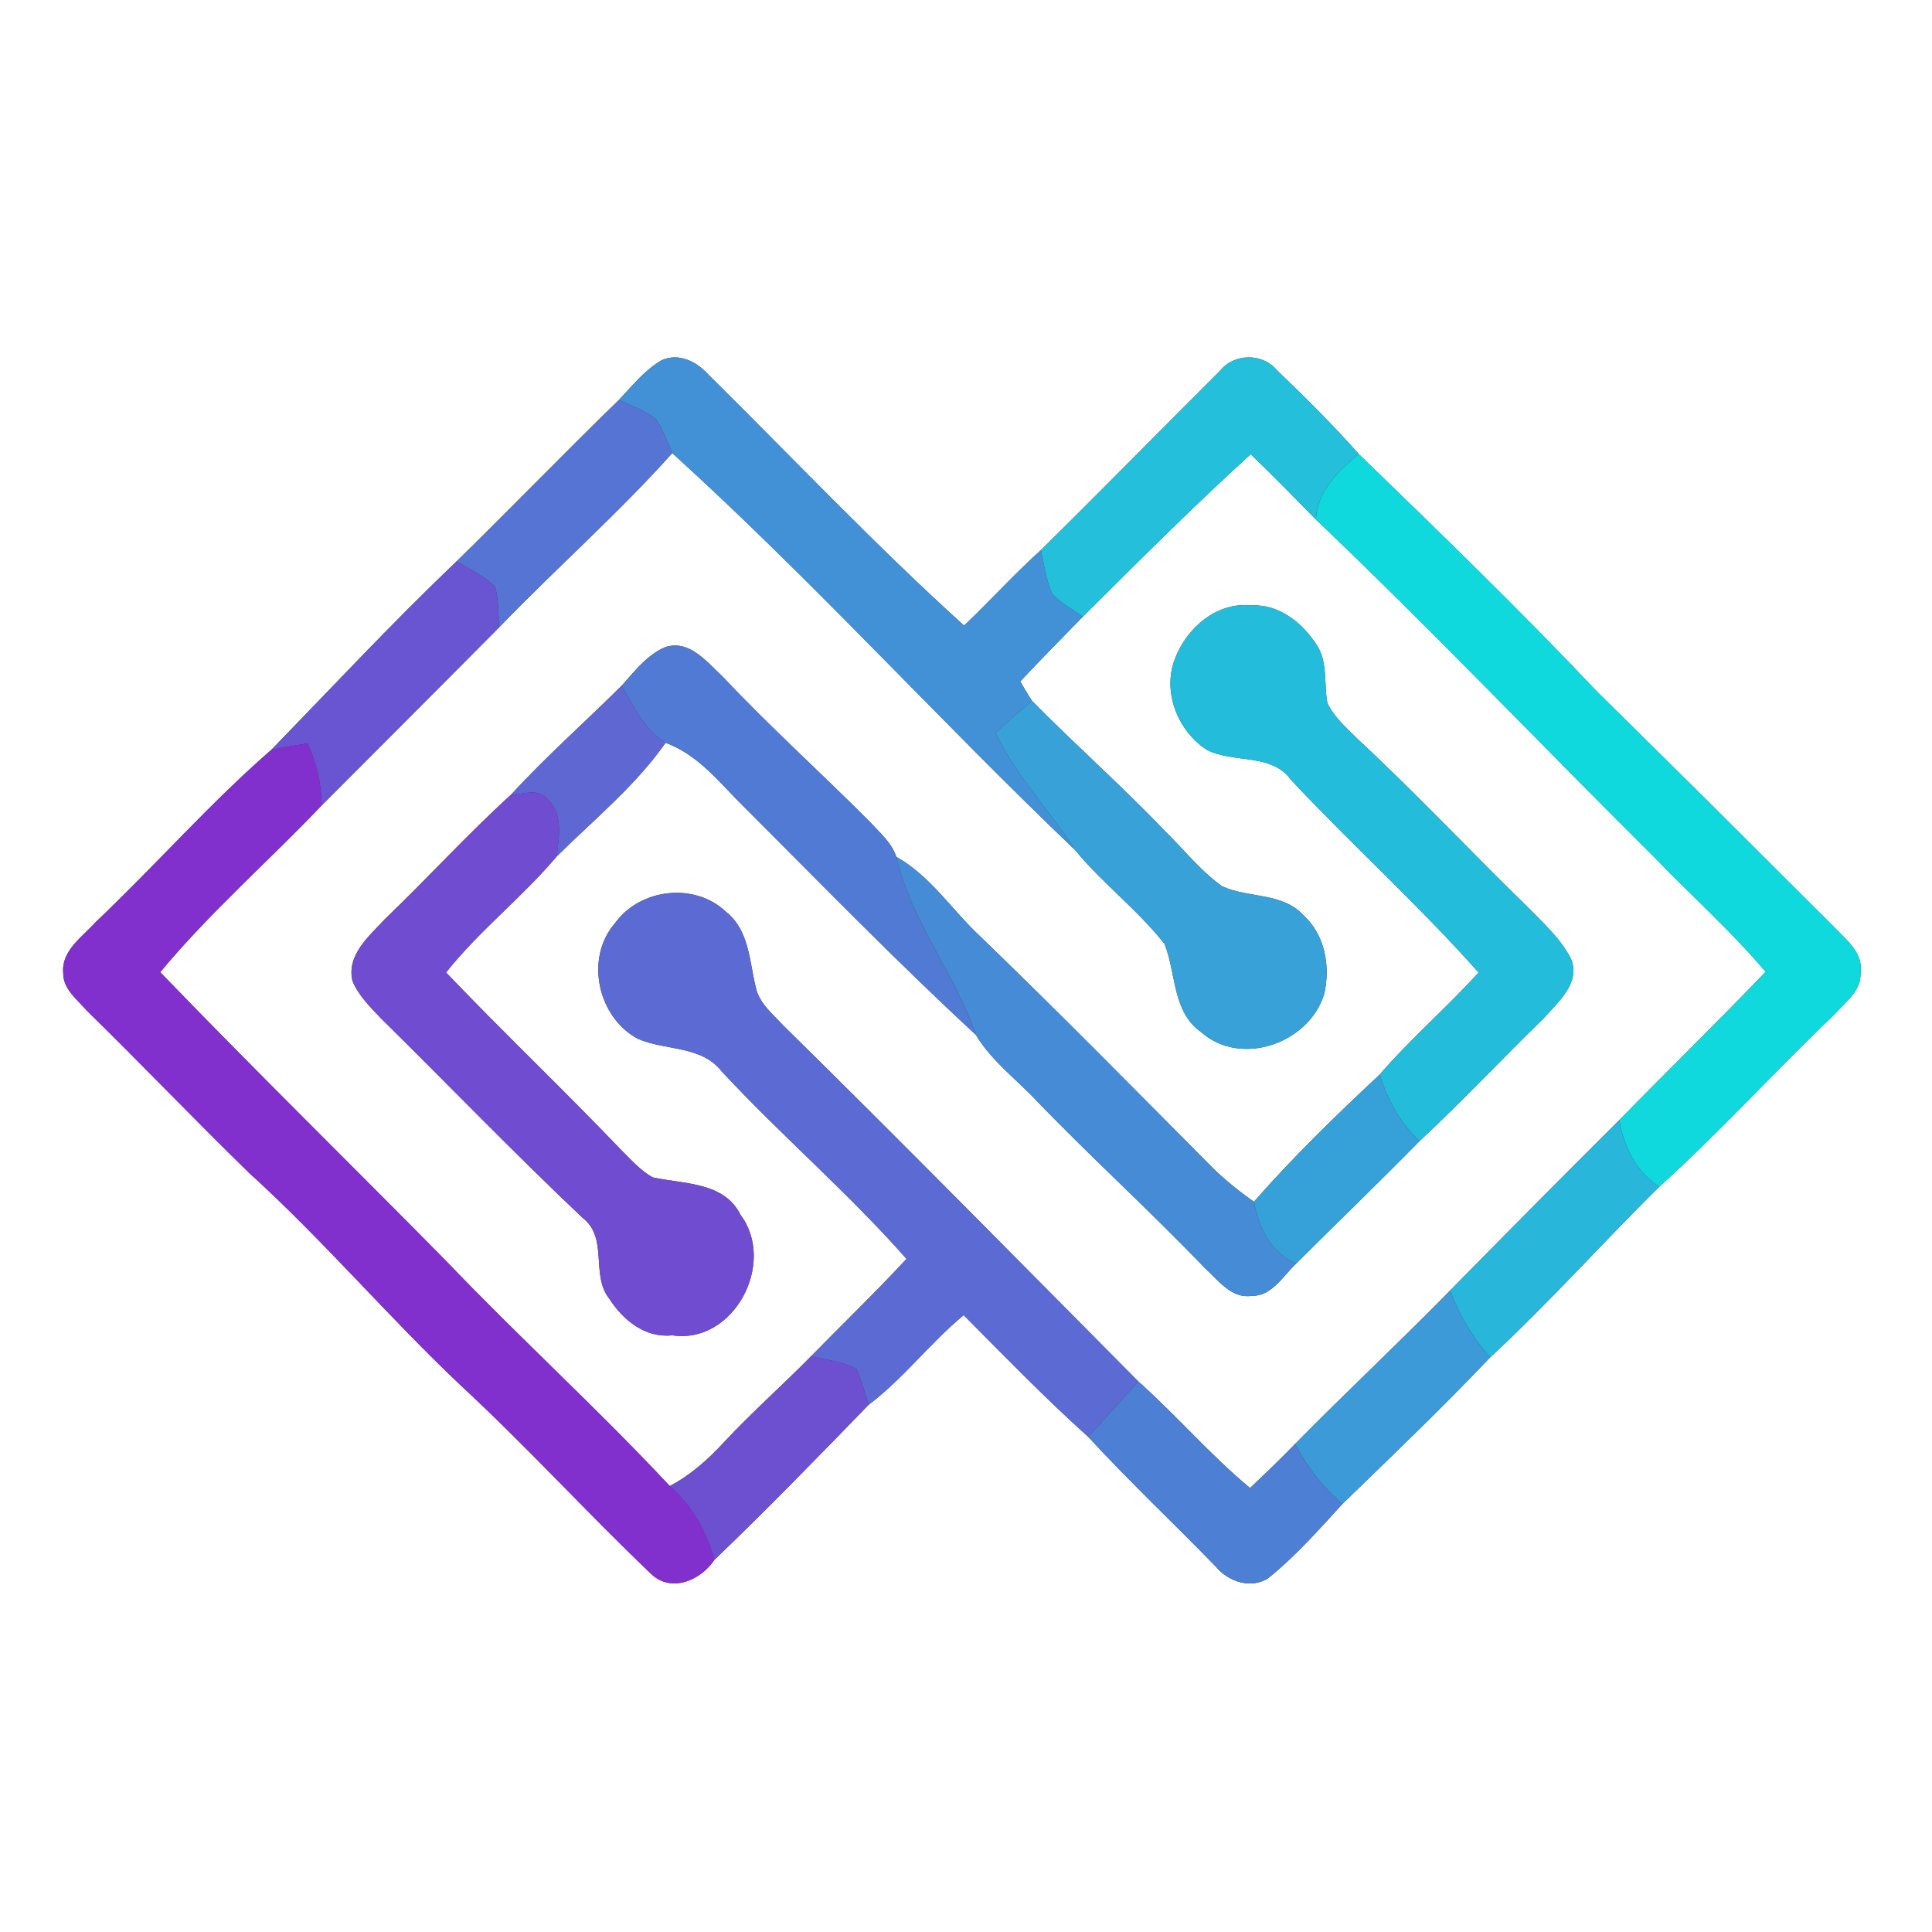<?xml version="1.0" encoding="UTF-8" ?>
<!DOCTYPE svg PUBLIC "-//W3C//DTD SVG 1.1//EN" "http://www.w3.org/Graphics/SVG/1.1/DTD/svg11.dtd">
<svg width="250pt" height="250pt" viewBox="0 0 250 250" version="1.1" xmlns="http://www.w3.org/2000/svg">
<rect x="0" y="0" width="250" height="250" fill="#333333" stroke="none"/>
<g id="#ffffffff">
<path fill="#ffffff" opacity="1.00" d=" M 0.00 0.00 L 250.00 0.00 L 250.00 250.00 L 0.00 250.00 L 0.00 0.00 M 85.63 46.61 C 83.41 47.88 81.81 49.94 80.08 51.76 C 72.99 58.64 66.14 65.75 59.07 72.65 C 50.84 80.50 43.07 88.83 35.15 96.99 C 27.12 103.97 20.08 112.03 12.35 119.35 C 10.64 121.26 7.91 123.02 8.18 125.93 C 8.17 128.00 10.00 129.35 11.23 130.77 C 18.31 137.69 25.14 144.87 32.23 151.77 C 41.85 160.49 50.25 170.42 59.67 179.32 C 68.14 187.16 75.92 195.71 84.27 203.68 C 86.87 206.15 90.68 204.49 92.43 201.86 C 99.25 195.33 105.83 188.55 112.40 181.78 C 116.92 178.36 120.35 173.78 124.70 170.18 C 130.01 175.51 135.23 180.92 140.83 185.94 C 146.14 191.71 151.85 197.08 157.31 202.70 C 158.92 204.68 161.96 205.70 164.19 204.15 C 167.69 201.32 170.67 197.93 173.69 194.63 C 180.14 188.36 186.65 182.15 192.83 175.64 C 200.43 168.59 207.34 160.84 214.71 153.56 C 222.56 146.48 229.66 138.61 237.32 131.32 C 238.70 129.73 240.86 128.27 240.75 125.92 C 241.16 123.25 238.80 121.53 237.19 119.81 C 227.01 109.65 216.82 99.50 206.58 89.42 C 196.63 78.89 186.21 68.82 175.81 58.74 C 172.45 54.93 168.82 51.36 165.17 47.84 C 163.35 45.67 159.69 45.73 157.92 47.93 C 150.16 55.66 142.50 63.50 134.69 71.18 C 131.24 74.30 128.12 77.75 124.75 80.95 C 113.27 70.57 102.61 59.29 91.60 48.41 C 90.11 46.77 87.81 45.63 85.63 46.61 Z" />
<path fill="#ffffff" opacity="1.00" d=" M 86.99 58.63 C 105.06 75.02 121.46 93.14 139.10 109.98 C 142.66 114.31 147.22 117.73 150.68 122.13 C 152.23 125.93 151.66 130.92 155.43 133.56 C 160.60 138.14 169.44 134.98 171.36 128.59 C 172.17 125.01 171.45 120.93 168.62 118.39 C 165.91 115.46 161.50 116.24 158.14 114.68 C 155.28 112.65 153.11 109.83 150.61 107.40 C 145.11 101.64 139.13 96.37 133.55 90.70 C 133.01 89.88 132.51 89.02 132.02 88.18 C 134.68 85.35 137.39 82.57 140.12 79.80 C 147.26 72.69 154.39 65.55 161.84 58.77 C 164.71 61.54 167.50 64.38 170.29 67.23 C 185.21 81.46 199.44 96.39 214.07 110.93 C 218.84 115.89 224.02 120.48 228.47 125.75 C 222.26 132.24 215.81 138.51 209.54 144.94 C 202.20 152.24 194.92 159.60 187.65 166.98 C 181.07 173.71 174.19 180.14 167.58 186.85 C 165.69 188.80 163.73 190.68 161.76 192.55 C 156.62 188.29 152.27 183.19 147.30 178.76 C 132.01 163.36 116.80 147.88 101.32 132.66 C 99.95 131.17 98.18 129.77 97.78 127.68 C 96.97 124.34 96.92 120.36 93.99 118.03 C 89.92 114.11 82.80 114.95 79.55 119.50 C 75.65 124.02 77.36 131.66 82.54 134.42 C 86.11 135.98 90.73 135.25 93.38 138.63 C 101.11 146.96 109.80 154.37 117.30 162.90 C 113.30 167.22 109.06 171.30 104.94 175.51 C 101.23 179.28 97.26 182.78 93.65 186.66 C 91.61 188.87 89.34 190.89 86.67 192.29 C 77.34 182.30 67.22 173.10 57.78 163.22 C 45.45 150.72 32.92 138.43 20.73 125.80 C 27.13 118.10 34.71 111.47 41.62 104.23 C 49.26 96.55 56.94 88.90 64.57 81.20 C 71.92 73.56 79.91 66.54 86.99 58.63 M 152.07 85.17 C 150.35 89.44 152.38 94.58 156.15 97.02 C 159.65 98.83 164.48 97.38 167.06 100.92 C 174.99 109.38 183.63 117.17 191.33 125.84 C 187.21 130.39 182.54 134.40 178.53 139.05 C 172.89 144.32 167.34 149.71 162.25 155.51 C 160.38 154.16 158.55 152.74 156.91 151.11 C 146.94 141.08 137.02 130.99 126.84 121.17 C 123.19 117.77 120.40 113.35 115.98 110.87 C 115.38 109.05 113.86 107.77 112.61 106.40 C 106.29 100.04 99.62 94.05 93.48 87.52 C 91.46 85.66 89.22 82.74 86.10 83.73 C 83.72 84.74 82.13 86.86 80.45 88.72 C 75.69 93.45 70.65 97.90 66.11 102.85 C 60.48 107.96 55.36 113.62 49.86 118.88 C 47.82 121.09 44.79 123.57 45.62 126.96 C 46.40 128.83 47.88 130.28 49.25 131.73 C 57.98 140.33 66.48 149.17 75.38 157.58 C 78.77 160.18 76.38 164.97 78.85 168.06 C 80.61 170.83 83.52 173.17 86.99 172.79 C 94.95 173.99 100.51 163.45 95.82 157.19 C 93.68 152.90 88.45 153.24 84.45 152.35 C 82.83 151.44 81.60 150.00 80.29 148.71 C 72.88 140.97 65.12 133.58 57.72 125.84 C 62.03 120.41 67.57 116.12 72.03 110.83 C 76.84 106.06 82.24 101.68 86.12 96.12 C 90.46 97.68 93.25 101.47 96.44 104.57 C 106.30 114.43 116.03 124.44 126.27 133.90 C 128.32 137.33 131.65 139.75 134.34 142.65 C 141.38 149.95 148.90 156.76 155.91 164.09 C 157.64 165.64 159.29 168.04 161.93 167.69 C 164.58 167.75 166.02 165.11 167.73 163.50 C 173.04 158.20 178.44 153.00 183.70 147.65 C 189.21 142.51 194.36 137.01 199.76 131.76 C 201.60 129.67 204.54 127.22 203.30 124.10 C 201.95 121.45 199.70 119.44 197.65 117.35 C 190.23 110.11 183.12 102.54 175.52 95.48 C 174.14 94.09 172.60 92.76 171.76 90.95 C 171.29 88.51 171.84 85.77 170.45 83.57 C 168.64 80.68 165.56 78.15 161.97 78.35 C 157.51 77.84 153.59 81.20 152.07 85.17 Z" />
</g>
<g id="#4291d6ff">
<path fill="#4291d6" opacity="1.00" d=" M 85.63 46.61 C 87.81 45.63 90.11 46.77 91.60 48.41 C 102.61 59.29 113.27 70.57 124.75 80.95 C 128.12 77.75 131.24 74.30 134.69 71.18 C 135.11 73.07 135.36 75.03 136.13 76.82 C 137.30 78.01 138.76 78.86 140.12 79.80 C 137.39 82.57 134.68 85.35 132.02 88.18 C 132.51 89.02 133.01 89.88 133.55 90.70 C 131.92 92.01 130.36 93.40 128.83 94.83 C 131.44 100.41 135.81 104.83 139.10 109.98 C 121.46 93.14 105.06 75.02 86.99 58.63 C 86.34 57.13 85.77 55.57 84.86 54.20 C 83.43 53.11 81.70 52.51 80.08 51.76 C 81.81 49.94 83.41 47.88 85.63 46.61 Z" />
</g>
<g id="#23bfdbff">
<path fill="#23bfdb" opacity="1.00" d=" M 157.92 47.93 C 159.69 45.73 163.35 45.67 165.17 47.84 C 168.82 51.36 172.45 54.93 175.81 58.74 C 173.19 60.99 170.43 63.51 170.29 67.23 C 167.50 64.38 164.71 61.54 161.84 58.77 C 154.39 65.55 147.26 72.69 140.12 79.80 C 138.76 78.86 137.30 78.01 136.13 76.82 C 135.36 75.03 135.11 73.07 134.69 71.18 C 142.50 63.50 150.16 55.66 157.92 47.93 Z" />
</g>
<g id="#5574d4ff">
<path fill="#5574d4" opacity="1.00" d=" M 80.08 51.76 C 81.70 52.51 83.43 53.11 84.86 54.20 C 85.77 55.57 86.34 57.13 86.99 58.63 C 79.91 66.54 71.92 73.56 64.57 81.20 C 64.49 79.45 64.53 77.66 64.08 75.94 C 62.66 74.51 60.79 73.66 59.07 72.65 C 66.14 65.75 72.99 58.64 80.08 51.76 Z" />
</g>
<g id="#10d9deff">
<path fill="#10d9de" opacity="1.00" d=" M 170.29 67.23 C 170.43 63.51 173.19 60.99 175.81 58.74 C 186.21 68.82 196.63 78.89 206.58 89.42 C 216.82 99.50 227.01 109.65 237.19 119.81 C 238.80 121.53 241.16 123.25 240.75 125.92 C 240.86 128.27 238.70 129.73 237.32 131.32 C 229.66 138.61 222.56 146.48 214.71 153.56 C 211.69 151.60 210.12 148.41 209.54 144.94 C 215.81 138.51 222.26 132.24 228.47 125.75 C 224.02 120.48 218.84 115.89 214.07 110.93 C 199.44 96.39 185.21 81.46 170.29 67.23 Z" />
</g>
<g id="#6955d1ff">
<path fill="#6955d1" opacity="1.00" d=" M 35.15 96.99 C 43.07 88.83 50.84 80.50 59.07 72.65 C 60.79 73.66 62.66 74.51 64.08 75.94 C 64.53 77.66 64.49 79.45 64.57 81.20 C 56.94 88.90 49.26 96.55 41.62 104.23 C 41.60 101.45 40.96 98.73 39.80 96.21 C 38.24 96.45 36.69 96.68 35.15 96.99 Z" />
</g>
<g id="#24bcdbff">
<path fill="#24bcdb" opacity="1.00" d=" M 152.07 85.17 C 153.59 81.20 157.51 77.84 161.97 78.35 C 165.56 78.15 168.64 80.68 170.45 83.57 C 171.84 85.77 171.29 88.51 171.76 90.95 C 172.60 92.76 174.14 94.09 175.52 95.48 C 183.12 102.54 190.23 110.11 197.65 117.35 C 199.70 119.44 201.95 121.45 203.30 124.10 C 204.54 127.22 201.60 129.67 199.76 131.76 C 194.36 137.01 189.21 142.51 183.70 147.65 C 181.15 145.34 179.54 142.30 178.53 139.05 C 182.54 134.40 187.21 130.39 191.33 125.84 C 183.63 117.17 174.99 109.38 167.06 100.92 C 164.48 97.38 159.65 98.83 156.15 97.02 C 152.38 94.58 150.35 89.44 152.07 85.17 Z" />
</g>
<g id="#517ad4ff">
<path fill="#517ad4" opacity="1.00" d=" M 80.45 88.72 C 82.13 86.86 83.72 84.74 86.10 83.73 C 89.22 82.74 91.46 85.66 93.48 87.52 C 99.62 94.05 106.29 100.04 112.61 106.40 C 113.86 107.77 115.38 109.05 115.98 110.87 C 117.86 119.20 123.54 125.89 126.27 133.90 C 116.03 124.44 106.30 114.43 96.44 104.57 C 93.25 101.47 90.46 97.68 86.12 96.12 C 83.37 94.42 81.97 91.44 80.45 88.72 Z" />
</g>
<g id="#5f67d2ff">
<path fill="#5f67d2" opacity="1.00" d=" M 66.11 102.85 C 70.65 97.90 75.69 93.45 80.45 88.72 C 81.97 91.44 83.37 94.42 86.12 96.12 C 82.24 101.68 76.84 106.06 72.03 110.83 C 72.33 108.32 72.94 105.20 70.75 103.32 C 69.56 101.96 67.63 102.80 66.11 102.85 Z" />
</g>
<g id="#37a1d8ff">
<path fill="#37a1d8" opacity="1.00" d=" M 128.83 94.83 C 130.36 93.40 131.92 92.01 133.55 90.70 C 139.13 96.37 145.11 101.64 150.61 107.40 C 153.11 109.83 155.28 112.65 158.14 114.68 C 161.50 116.24 165.91 115.46 168.62 118.39 C 171.45 120.93 172.17 125.01 171.36 128.59 C 169.44 134.98 160.60 138.14 155.43 133.56 C 151.66 130.92 152.23 125.93 150.68 122.13 C 147.22 117.73 142.66 114.31 139.10 109.98 C 135.81 104.83 131.44 100.41 128.83 94.83 Z" />
</g>
<g id="#8230cdff">
<path fill="#8230cd" opacity="1.00" d=" M 35.15 96.99 C 36.69 96.68 38.24 96.45 39.80 96.21 C 40.96 98.73 41.60 101.45 41.62 104.23 C 34.71 111.47 27.13 118.10 20.73 125.80 C 32.92 138.43 45.45 150.72 57.78 163.22 C 67.22 173.10 77.34 182.30 86.67 192.29 C 89.54 194.82 91.47 198.16 92.43 201.86 C 90.68 204.49 86.87 206.15 84.27 203.68 C 75.92 195.71 68.14 187.16 59.67 179.32 C 50.25 170.42 41.85 160.49 32.23 151.77 C 25.14 144.87 18.31 137.69 11.23 130.77 C 10.00 129.35 8.17 128.00 8.18 125.93 C 7.91 123.02 10.64 121.26 12.35 119.35 C 20.08 112.03 27.12 103.97 35.15 96.99 Z" />
</g>
<g id="#704cd0ff">
<path fill="#704cd0" opacity="1.00" d=" M 66.11 102.85 C 67.63 102.80 69.56 101.96 70.75 103.32 C 72.94 105.20 72.33 108.32 72.03 110.83 C 67.57 116.12 62.03 120.41 57.72 125.84 C 65.12 133.58 72.88 140.97 80.29 148.71 C 81.60 150.00 82.83 151.44 84.45 152.35 C 88.45 153.24 93.68 152.90 95.82 157.19 C 100.51 163.45 94.95 173.99 86.99 172.79 C 83.52 173.17 80.61 170.83 78.85 168.06 C 76.38 164.97 78.77 160.18 75.38 157.58 C 66.48 149.17 57.98 140.33 49.25 131.73 C 47.88 130.28 46.40 128.83 45.62 126.96 C 44.79 123.57 47.82 121.09 49.86 118.88 C 55.36 113.62 60.48 107.96 66.11 102.85 Z" />
</g>
<g id="#458bd6ff">
<path fill="#458bd6" opacity="1.00" d=" M 115.98 110.87 C 120.40 113.35 123.19 117.77 126.84 121.17 C 137.02 130.99 146.94 141.08 156.91 151.11 C 158.55 152.74 160.38 154.16 162.25 155.51 C 162.93 158.89 164.38 162.07 167.73 163.50 C 166.02 165.11 164.58 167.75 161.93 167.69 C 159.29 168.04 157.64 165.64 155.91 164.09 C 148.90 156.76 141.38 149.95 134.34 142.65 C 131.65 139.75 128.32 137.33 126.27 133.90 C 123.54 125.89 117.86 119.20 115.98 110.87 Z" />
</g>
<g id="#5c6ad3ff">
<path fill="#5c6ad3" opacity="1.00" d=" M 79.55 119.50 C 82.80 114.95 89.92 114.11 93.99 118.03 C 96.92 120.36 96.97 124.34 97.78 127.68 C 98.18 129.77 99.95 131.17 101.32 132.66 C 116.80 147.88 132.01 163.36 147.30 178.76 C 145.14 181.14 142.98 183.54 140.83 185.94 C 135.23 180.92 130.01 175.51 124.70 170.18 C 120.35 173.78 116.92 178.36 112.40 181.78 C 111.91 180.23 111.49 178.65 110.82 177.16 C 109.02 176.15 106.92 175.96 104.94 175.51 C 109.06 171.30 113.30 167.22 117.30 162.90 C 109.80 154.37 101.11 146.96 93.38 138.63 C 90.73 135.25 86.11 135.98 82.54 134.42 C 77.36 131.66 75.65 124.02 79.55 119.50 Z" />
</g>
<g id="#36a1d8ff">
<path fill="#36a1d8" opacity="1.00" d=" M 162.25 155.51 C 167.34 149.71 172.89 144.32 178.53 139.05 C 179.54 142.30 181.15 145.34 183.70 147.65 C 178.44 153.00 173.04 158.20 167.73 163.50 C 164.38 162.07 162.93 158.89 162.25 155.51 Z" />
</g>
<g id="#28b6daff">
<path fill="#28b6da" opacity="1.00" d=" M 187.65 166.98 C 194.92 159.60 202.20 152.24 209.54 144.94 C 210.12 148.41 211.69 151.60 214.71 153.56 C 207.34 160.84 200.43 168.59 192.83 175.64 C 190.56 173.11 188.81 170.17 187.65 166.98 Z" />
</g>
<g id="#3b9ad7ff">
<path fill="#3b9ad7" opacity="1.00" d=" M 167.58 186.85 C 174.19 180.14 181.07 173.71 187.65 166.98 C 188.81 170.17 190.56 173.11 192.83 175.64 C 186.65 182.15 180.14 188.36 173.69 194.63 C 171.18 192.44 169.12 189.80 167.58 186.85 Z" />
</g>
<g id="#6d50d0ff">
<path fill="#6d50d0" opacity="1.00" d=" M 93.65 186.66 C 97.26 182.78 101.23 179.28 104.94 175.51 C 106.92 175.96 109.02 176.15 110.82 177.16 C 111.49 178.65 111.91 180.23 112.40 181.78 C 105.83 188.55 99.25 195.33 92.43 201.86 C 91.47 198.16 89.54 194.82 86.67 192.29 C 89.34 190.89 91.61 188.87 93.65 186.66 Z" />
</g>
<g id="#4d7fd5ff">
<path fill="#4d7fd5" opacity="1.00" d=" M 147.30 178.76 C 152.27 183.19 156.62 188.29 161.76 192.55 C 163.73 190.68 165.69 188.80 167.58 186.85 C 169.12 189.80 171.18 192.44 173.69 194.63 C 170.67 197.93 167.69 201.32 164.19 204.15 C 161.96 205.70 158.92 204.68 157.31 202.70 C 151.85 197.08 146.14 191.71 140.83 185.94 C 142.98 183.54 145.14 181.14 147.30 178.76 Z" />
</g>
</svg>
